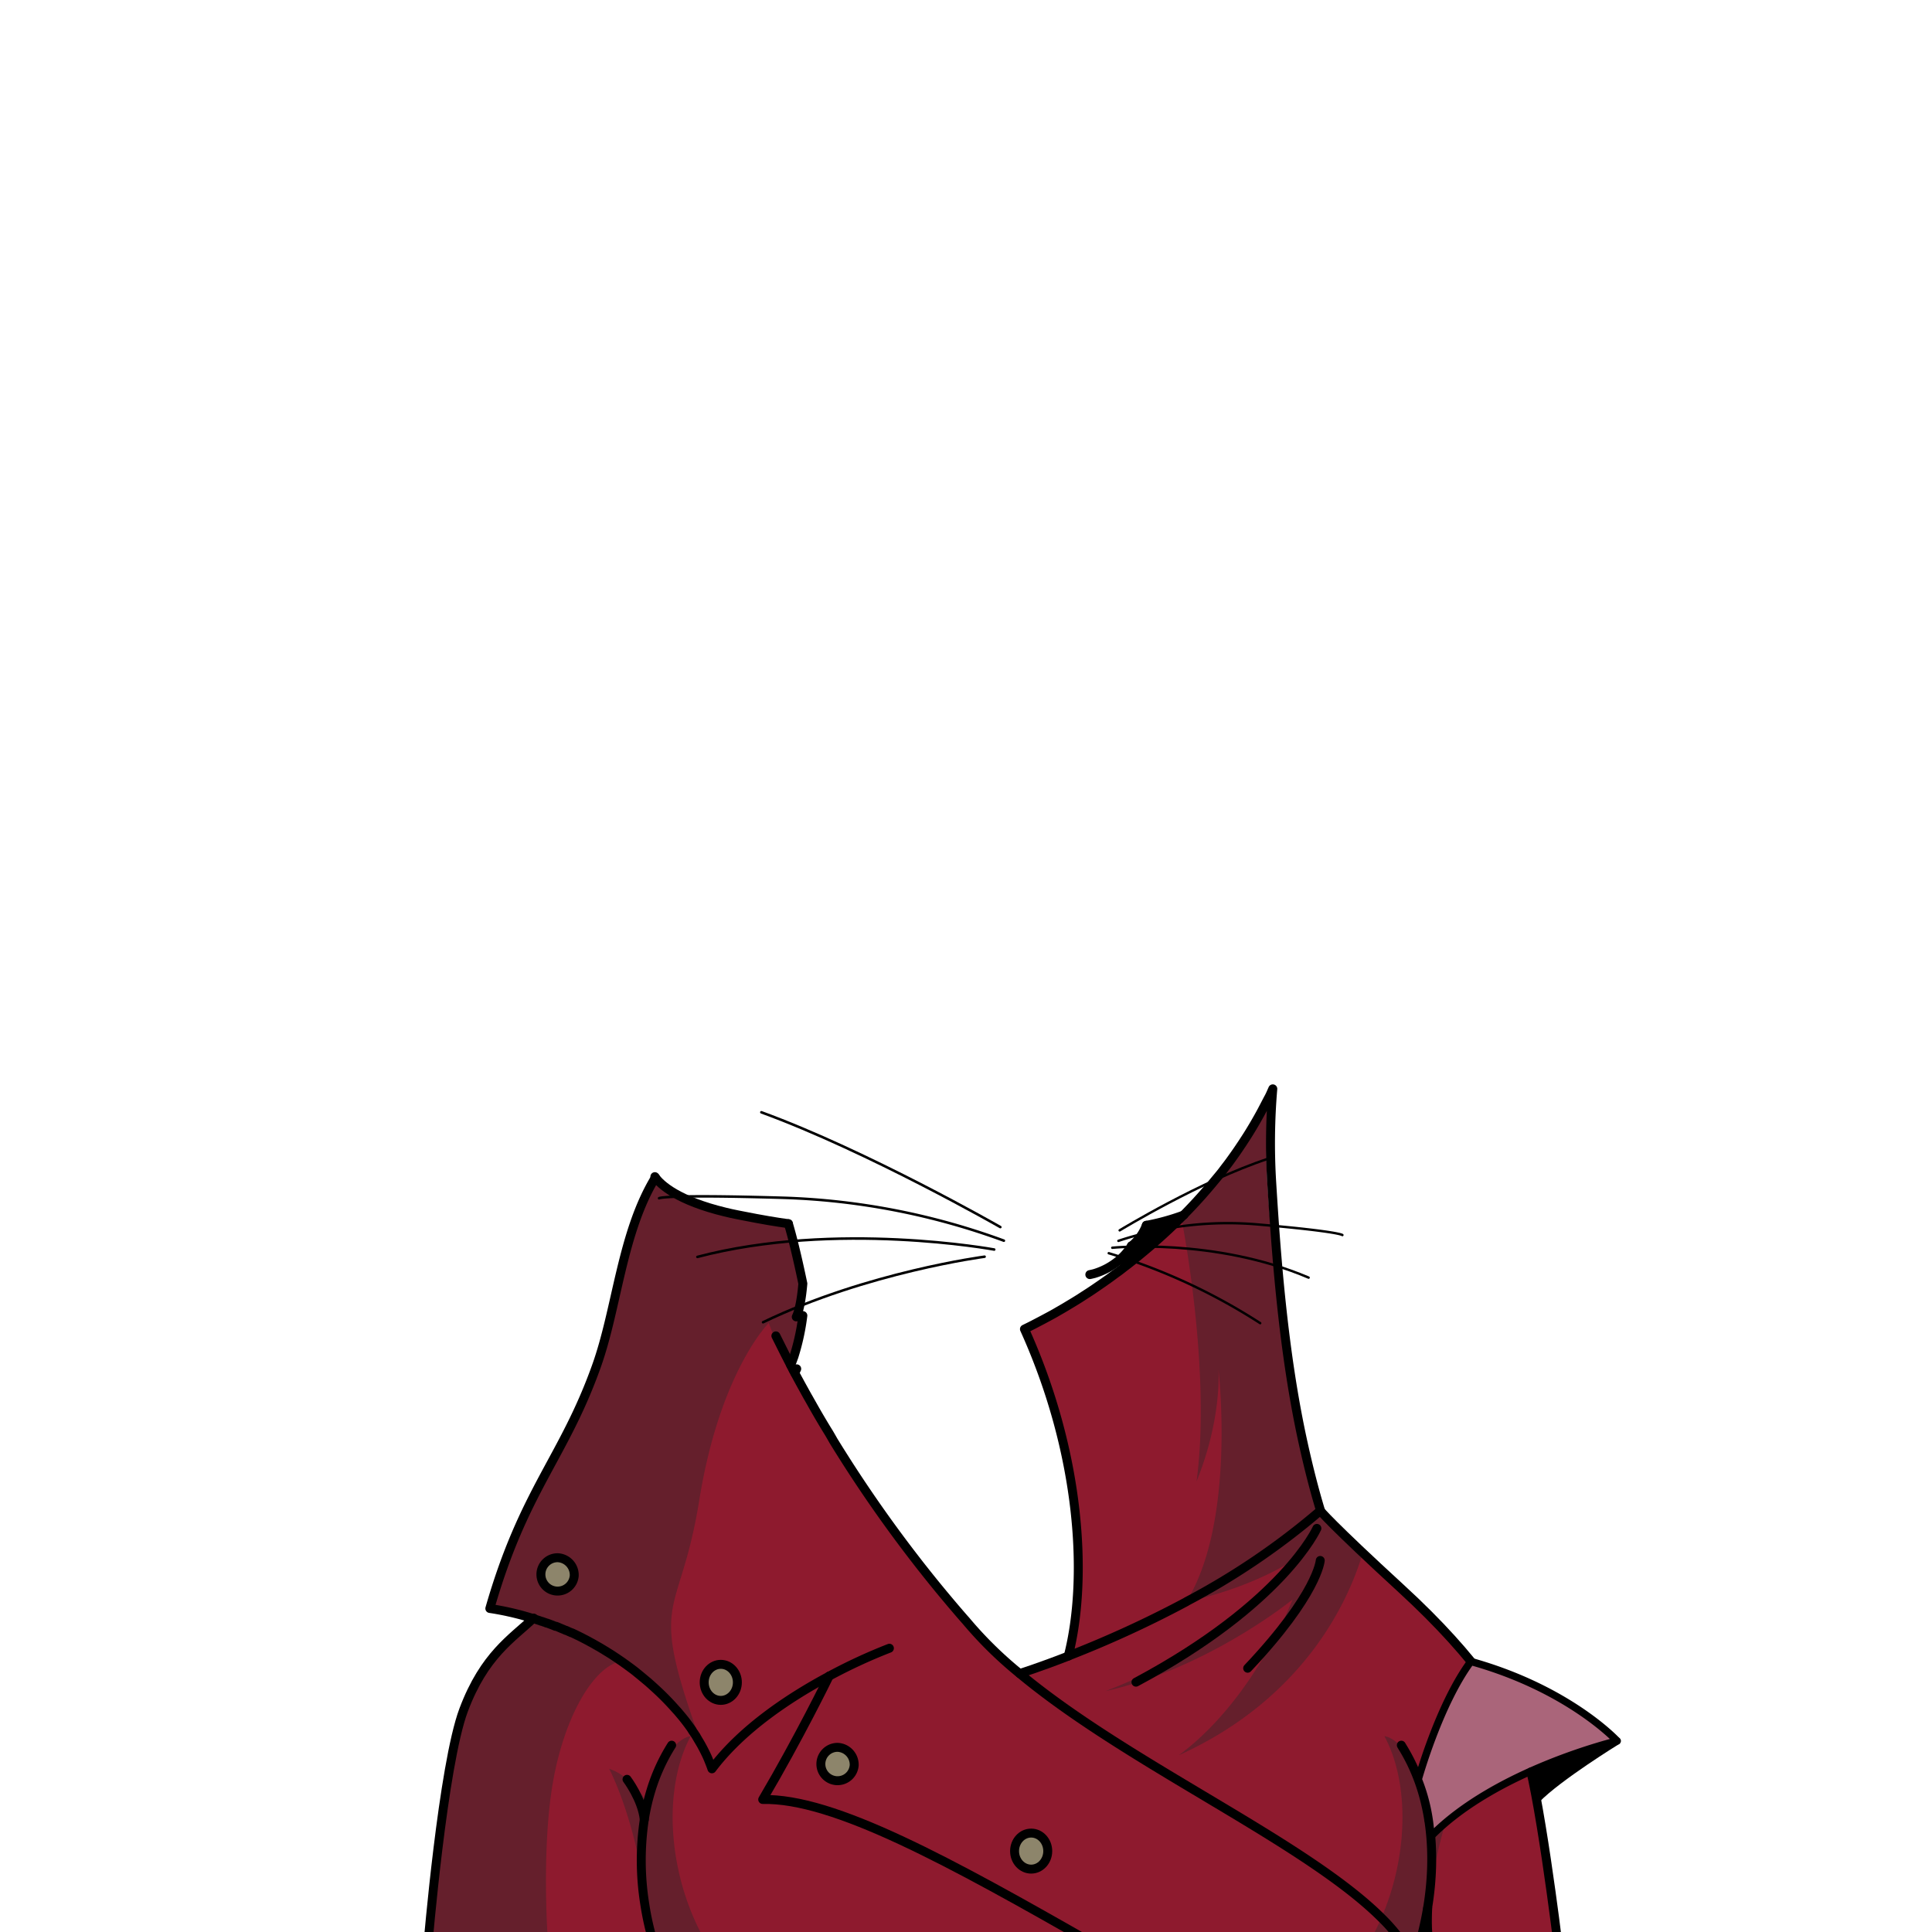 <svg xmlns="http://www.w3.org/2000/svg" viewBox="0 0 432 432">
  <defs>
    <style>.GUNDAN_DESERT_FOX_OUTFIT_DESERT_FOX_OUTFIT_27_cls-1{isolation:isolate;}.GUNDAN_DESERT_FOX_OUTFIT_DESERT_FOX_OUTFIT_27_cls-2{fill:#8e1a2e;}.GUNDAN_DESERT_FOX_OUTFIT_DESERT_FOX_OUTFIT_27_cls-3{fill:#292629;opacity:0.4;mix-blend-mode:multiply;}.GUNDAN_DESERT_FOX_OUTFIT_DESERT_FOX_OUTFIT_27_cls-4{fill:#8d856b;}.GUNDAN_DESERT_FOX_OUTFIT_DESERT_FOX_OUTFIT_27_cls-5,.GUNDAN_DESERT_FOX_OUTFIT_DESERT_FOX_OUTFIT_27_cls-7,.GUNDAN_DESERT_FOX_OUTFIT_DESERT_FOX_OUTFIT_27_cls-8,.GUNDAN_DESERT_FOX_OUTFIT_DESERT_FOX_OUTFIT_27_cls-9{fill:none;stroke:#000;stroke-linecap:round;stroke-linejoin:round;}.GUNDAN_DESERT_FOX_OUTFIT_DESERT_FOX_OUTFIT_27_cls-5{stroke-width:2px;}.GUNDAN_DESERT_FOX_OUTFIT_DESERT_FOX_OUTFIT_27_cls-6{fill:#aa657a;}.GUNDAN_DESERT_FOX_OUTFIT_DESERT_FOX_OUTFIT_27_cls-7{stroke-width:1.65px;}.GUNDAN_DESERT_FOX_OUTFIT_DESERT_FOX_OUTFIT_27_cls-8{stroke-width:0.57px;}.GUNDAN_DESERT_FOX_OUTFIT_DESERT_FOX_OUTFIT_27_cls-9{stroke-width:0.54px;}</style>
  </defs>
  <g class="GUNDAN_DESERT_FOX_OUTFIT_DESERT_FOX_OUTFIT_27_cls-1">
    <g id="outfit">
      <path class="GUNDAN_DESERT_FOX_OUTFIT_DESERT_FOX_OUTFIT_27_cls-2" d="M131,366.75h0l.16.08ZM129.5,366l-.14-.06.32.16Zm1.48.76a2.29,2.29,0,0,0-.27-.14l.31.17Zm5.15,3s0,0,0,0h0Zm.31.19-.09-.05.09.06.14.08Zm.94.6,0,0h0l0,0,0,0Zm93.19,39.4a4,4,0,1,1-3.71,4A3.88,3.88,0,0,1,230.57,409.89Zm-43.26-19.21a4,4,0,1,1-3.72,4A3.89,3.89,0,0,1,187.31,390.68Zm-29.84-14.5a3.72,3.72,0,1,1,3.7,4A3.87,3.87,0,0,1,157.47,376.18Zm-29.84-11.11,0,0h0Zm-2.94-16.8a4,4,0,1,1-3.71,4A3.89,3.89,0,0,1,124.69,348.27ZM340.89,391c-3.13-8-10.12-19.77-27.53-35.75-1.93-1.77-3.65-3.37-5.2-4.8l-.39-.37-3.06-2.87c-2.53-2.39-4.4-4.21-5.78-5.57a.23.23,0,0,0-.07-.07l-.57-.56-.4-.4-1-1-.25-.25-.89-.95-.15-.16-.43-.49c-1.42-4.76-2.71-9.82-3.86-15a407.63,407.63,0,0,1-8-59.45c-.52-8.93.85-16.26,1.19-19.84-.28.63-.57,1.27-.88,1.9s-.62,1.27-.94,1.9-.65,1.25-1,1.88c-.24.45-.49.9-.76,1.35-.46.82-.95,1.65-1.46,2.47-.35.58-.71,1.16-1.09,1.74l0,0c-.3.48-.62,1-.95,1.44-.59.89-1.21,1.77-1.84,2.65l-.72,1c-.3.42-.62.84-.95,1.25l-.29.38q-.58.78-1.23,1.56c-.31.4-.64.8-1,1.2s-.68.84-1,1.25q-3,3.48-6.25,6.77c-1.79,1.8-3.67,3.56-5.6,5.27-.63.56-1.26,1.11-1.91,1.65-.48.41-.95.81-1.44,1.2-1.1.93-2.23,1.83-3.37,2.7-.64.5-1.29,1-1.93,1.46s-1.32,1-2,1.46l-.38.27c-.59.42-1.18.84-1.78,1.24-.94.65-1.9,1.29-2.86,1.91-.5.33-1,.66-1.54,1l-.62.39-.11.07-2,1.21c-.63.39-1.28.76-1.92,1.13-.93.53-1.86,1.05-2.79,1.55s-1.59.85-2.39,1.26-1.61.82-2.42,1.21c12.61,27.89,14.25,55.75,9.8,73.1-6.67,2.6-10.92,3.92-10.92,3.92a88,88,0,0,1-11.86-11.75c-.68-.77-1.33-1.53-2-2.3s-1.3-1.52-1.93-2.28c-1.94-2.3-3.79-4.58-5.59-6.86-.6-.75-1.17-1.49-1.75-2.24a298,298,0,0,1-18.32-26.5q-.54-.87-1-1.74c-1.24-2-2.42-4.05-3.55-6l-1.1-1.95c-.13-.21-.24-.42-.36-.63L179,309.4c-.44-.83-.9-1.64-1.32-2.45,0,0,0,0,0,0a1.74,1.74,0,0,1-.2-.62,4.48,4.48,0,0,1,.19-2,1.93,1.93,0,0,1-.44-.12c.09-.25.19-.53.31-.84a51.17,51.17,0,0,0,2-9.19l-1.47.29s1-1.66,1.47-7.44c-1.4-6.72-2.49-10.92-3.23-13.4h0c-2.61-.35-5.95-.91-10.37-1.79l-.92-.18c-1-.2-2-.41-2.86-.63-10.32-2.49-14.43-6-15.71-7.92-7.54,12.32-8.57,29.3-13.2,42.21-7.35,20.59-16.22,27.63-23.83,54.17.63.1,1.26.2,1.88.32l1.87.37,1.25.28c.73.17,1.44.36,2.16.55l.3.08c.82.23,1.63.47,2.45.73-4.79,4.58-11,8.24-15.65,20.56s-8,52.64-8,52.64h224v-.37h28.69S344,399,340.89,391Z" />
      <polyline points="249.96 282.17 251.25 283.8 263.43 272.94 256.32 274.32" />
      <path class="GUNDAN_DESERT_FOX_OUTFIT_DESERT_FOX_OUTFIT_27_cls-3" d="M124.69,356.34a4,4,0,1,1,3.71-4A3.88,3.88,0,0,1,124.69,356.34ZM179.52,287c-1.4-6.72-2.49-10.92-3.23-13.4h0c-2.61-.35-5.95-.91-10.37-1.79l-.92-.18c-1-.2-2-.41-2.86-.63-10.32-2.49-14.43-6-15.71-7.92-7.54,12.32-8.57,29.3-13.2,42.21-7.35,20.59-16.22,27.63-23.83,54.17.63.1,1.26.2,1.88.32l1.87.37,1.25.28c.73.17,1.44.36,2.16.55l.3.08c.82.23,1.63.47,2.45.73l1.12.37.2.07.34.12.06,0a3.39,3.39,0,0,1,.41.15l.21.07.38.14,0,0a.16.16,0,0,1,.09,0c.18.06.36.12.54.2l.3.11a9.4,9.4,0,0,1,1,.39l.06,0,.06,0,.11,0,.4.16c.58.24,1.16.48,1.73.74l.09,0,.18.08c.23.09.47.2.7.31l0,0,.21.1h.08a2.87,2.87,0,0,1,.4.18l.3.14c.17.08.34.16.5.25a0,0,0,0,1,0,0l.12.06.24.11.12,0,.11.06.19.1.42.21.6.31.28.14.06,0,.14.08.24.13h0l0,0,.21.12.25.14a.2.2,0,0,1,.09.05l.06,0c.31.15.62.33.91.5l.22.13a2.28,2.28,0,0,1,.3.17c.37.2.72.41,1.08.63l.39.23.1.07.11.07,0,0,.14.08.09.05.06,0v0l.41.25,0,0,.15.09,0,0,.18.11.09.05.14.09.1.07a.1.1,0,0,1,.07,0c.14.08.27.18.41.27a.05.05,0,0,1,0,0l.12.07,0,0,0,0,.07.05h0a1.2,1.2,0,0,1,.21.13h0l.34.22a2.48,2.48,0,0,1,.26.19,1.5,1.5,0,0,1,.23.15.91.91,0,0,1,.16.11c.27.18.54.36.8.56l.47.33.79.58c.45.33.89.66,1.32,1l.16.13.23.18.24.18.14.12.61.49.36.3.79.66c.24.19.46.39.68.59l.21.18,1,.91a58.51,58.51,0,0,1,4.43,4.5c.09.09.17.19.25.28.34.38.66.76,1,1.15s.51.61.75.92a1,1,0,0,1,.13.16c.58.74,1.14,1.5,1.65,2.25l.05.06,0,.06a.94.94,0,0,1,.12.18c.21.31.42.62.62.93l0,.06a1.45,1.45,0,0,1,.12.19l.59,1q.36.6.69,1.2c.43.79.83,1.59,1.19,2.38.15.33.29.65.42,1-14-37.79-6.32-29.16-1.72-57.64,4.64-28.9,15.56-39.73,15.56-39.73a25.55,25.55,0,0,0,3.12,6.22h0a4.52,4.52,0,0,0,1.7,1.47c.09-.25.19-.53.31-.84a51.17,51.17,0,0,0,2-9.19l-1.47.29S179,292.81,179.52,287Z" />
      <path class="GUNDAN_DESERT_FOX_OUTFIT_DESERT_FOX_OUTFIT_27_cls-3" d="M304.71,347.25c-2.75,9.39-12.19,32.14-41.13,45.23C273.7,385,280.83,374,284.92,366.34h0a86.17,86.17,0,0,0,4.11-8.69c-.58.47-19.15,15.42-41.83,20.49,29.4-11.38,41.46-28.66,41.83-29.2-.4.27-8.92,6-23.77,9.23h0c10.84-17.39,7.44-49.83,7.19-52,.08,1.19.53,11.72-4.9,25.07,3.39-25-3.41-59-3.41-59,2.19-2.2,4.28-4.45,6.24-6.77.36-.41.71-.83,1.05-1.25l1-1.2c.43-.52.83-1,1.23-1.56l.29-.38c.33-.41.64-.83.95-1.25l.72-1c.63-.88,1.25-1.76,1.83-2.65.34-.48.66-1,.95-1.44l0,0c.38-.58.75-1.16,1.1-1.74.5-.82,1-1.65,1.46-2.47.26-.45.51-.9.76-1.35.35-.63.67-1.25,1-1.88s.65-1.26,1-1.9.59-1.27.88-1.9c-.35,3.58-1.72,10.91-1.19,19.84a404.9,404.9,0,0,0,8,59.45c1.15,5.22,2.43,10.28,3.86,15l.43.49.15.16,0,0,.34.38.51.53.25.25.55.57.41.41.4.4.56.56.07.07C300.3,343,302.18,344.86,304.71,347.25Z" />
      <path class="GUNDAN_DESERT_FOX_OUTFIT_DESERT_FOX_OUTFIT_27_cls-3" d="M138,371.67c-6.33,2.21-12.74,14.4-14.81,29.75-1.88,13.83-.85,30.44-.62,33.59H95.67s3.37-40.31,8-52.64,10.86-16,15.65-20.56a74.41,74.41,0,0,1,18.19,8.76C137.67,371,137.83,371.32,138,371.67Z" />
      <path class="GUNDAN_DESERT_FOX_OUTFIT_DESERT_FOX_OUTFIT_27_cls-3" d="M158.27,435H145.58a53.44,53.44,0,0,1-2.12-16.2s-2.16-13-7.24-23.3c5.5,1.94,8.57,7.54,8.5,8s3.4-14.15,9.72-15.3C147.87,400.47,149.45,420.29,158.27,435Z" />
      <path class="GUNDAN_DESERT_FOX_OUTFIT_DESERT_FOX_OUTFIT_27_cls-3" d="M305.73,435h12.7a53.62,53.62,0,0,0,2.11-16.2s2.16-13,7.24-23.3c-5.49,1.94-8.57,7.54-8.5,8s-3.4-14.15-9.72-15.3C316.13,400.47,314.55,420.29,305.73,435Z" />
      <ellipse class="GUNDAN_DESERT_FOX_OUTFIT_DESERT_FOX_OUTFIT_27_cls-4" cx="230.57" cy="413.91" rx="3.71" ry="4.03" />
      <path class="GUNDAN_DESERT_FOX_OUTFIT_DESERT_FOX_OUTFIT_27_cls-4" d="M187.31,390.68a4,4,0,1,1-3.72,4A3.88,3.88,0,0,1,187.31,390.68Z" />
      <ellipse class="GUNDAN_DESERT_FOX_OUTFIT_DESERT_FOX_OUTFIT_27_cls-4" cx="161.17" cy="376.18" rx="3.71" ry="4.03" />
      <path class="GUNDAN_DESERT_FOX_OUTFIT_DESERT_FOX_OUTFIT_27_cls-4" d="M124.69,348.27a4,4,0,1,1-3.72,4A3.89,3.89,0,0,1,124.69,348.27Z" />
      <path class="GUNDAN_DESERT_FOX_OUTFIT_DESERT_FOX_OUTFIT_27_cls-5" d="M150.18,390.23a41.6,41.6,0,0,0-4.65,10.21,47.83,47.83,0,0,0-1.47,6.45,61.86,61.86,0,0,0,.12,18.94v0a62.24,62.24,0,0,0,2,8.79c.08.24.13.37.13.37H319.66v-.37" />
      <path class="GUNDAN_DESERT_FOX_OUTFIT_DESERT_FOX_OUTFIT_27_cls-5" d="M140.2,397.86s3.38,4.46,3.86,9" />
      <path class="GUNDAN_DESERT_FOX_OUTFIT_DESERT_FOX_OUTFIT_27_cls-5" d="M317.38,434.64c.19-.61.59-1.95,1-3.83,1.46-6.29,3.34-18.69-.57-30.95h0a41.46,41.46,0,0,0-4.33-9.39l-.14-.24" />
      <path class="GUNDAN_DESERT_FOX_OUTFIT_DESERT_FOX_OUTFIT_27_cls-5" d="M319.48,406.89a13.66,13.66,0,0,1,.41-2.08,23.31,23.31,0,0,1,3.45-6.95" />
      <path class="GUNDAN_DESERT_FOX_OUTFIT_DESERT_FOX_OUTFIT_27_cls-5" d="M319.24,426.62s-.34,5.92.42,8h28.69S344,399,340.88,391s-10.11-19.77-27.52-35.75c-15.81-14.51-18.15-17.47-18.15-17.47" />
      <path class="GUNDAN_DESERT_FOX_OUTFIT_DESERT_FOX_OUTFIT_27_cls-5" d="M173.49,298.71l2,4h0l1.3,2.53c.29.59.5,1,.54,1.07s.21.38.31.57c0,0,0,0,0,0,.42.81.88,1.62,1.32,2.45l1.41,2.55c.12.21.23.42.36.63l1.1,1.95c1.13,2,2.31,4,3.55,6q.51.87,1,1.74a298,298,0,0,0,18.32,26.5c.58.75,1.15,1.49,1.75,2.24,1.8,2.28,3.65,4.56,5.59,6.86.63.76,1.28,1.52,1.93,2.28s1.31,1.53,2,2.3A88,88,0,0,0,228,374.21c9,7.5,20,14.55,31.13,21.31C278.3,407.16,298,418,308.89,428.83a39.87,39.87,0,0,1,5.17,6.18" />
      <path class="GUNDAN_DESERT_FOX_OUTFIT_DESERT_FOX_OUTFIT_27_cls-5" d="M228,374.21s4.25-1.32,10.92-3.92" />
      <path class="GUNDAN_DESERT_FOX_OUTFIT_DESERT_FOX_OUTFIT_27_cls-5" d="M265.26,358.16a240.9,240.9,0,0,1-26.39,12.13c4.44-17.35,2.81-45.21-9.8-73.1.8-.39,1.61-.79,2.41-1.21s1.6-.83,2.39-1.26c.94-.5,1.87-1,2.79-1.55.65-.37,1.29-.74,1.93-1.13s1.41-.84,2.11-1.28l.63-.39,1.54-1c1-.62,1.91-1.26,2.86-1.91.59-.4,1.19-.82,1.77-1.24l.39-.27c.67-.48,1.34-1,2-1.46s1.29-1,1.92-1.46q1.71-1.31,3.38-2.7l1.44-1.2c.64-.54,1.28-1.09,1.9-1.65q2.91-2.56,5.61-5.27c2.19-2.2,4.28-4.45,6.24-6.77.36-.41.71-.83,1.05-1.25l1-1.2c.43-.52.83-1,1.23-1.56l.29-.38c.32-.41.64-.83.95-1.25l.72-1c.63-.88,1.25-1.76,1.83-2.65.34-.48.66-1,.95-1.44l0,0c.38-.58.75-1.16,1.1-1.74.5-.82,1-1.65,1.46-2.47.26-.45.51-.9.76-1.35.35-.63.67-1.25,1-1.88s.65-1.26,1-1.9.59-1.27.88-1.9a144.17,144.17,0,0,0-.26,20.62c1,16.3,2.57,38.31,7.07,58.67,1.15,5.22,2.43,10.28,3.86,15a161.55,161.55,0,0,1-29.94,20.34h0" />
      <path class="GUNDAN_DESERT_FOX_OUTFIT_DESERT_FOX_OUTFIT_27_cls-5" d="M185.39,374.8c-8.6,4.6-19.37,11.64-26.2,20.71-.16-.47-.34-.95-.53-1.42a1,1,0,0,0-.09-.21c-.12-.33-.26-.65-.41-1-.36-.79-.76-1.59-1.19-2.38q-.32-.6-.69-1.2l-.59-1c0-.08-.1-.16-.15-.25q-.3-.47-.63-.93a.94.94,0,0,0-.12-.18h0a.09.09,0,0,0,0-.06l-.05-.06c-.51-.75-1.07-1.51-1.65-2.25a1,1,0,0,0-.13-.16c-.24-.31-.49-.62-.75-.92s-.63-.77-1-1.15c-.08-.09-.16-.19-.25-.28a58.51,58.51,0,0,0-4.43-4.5l-1-.91-.21-.18c-.22-.2-.44-.4-.68-.59l-.79-.66-.36-.3c-.4-.33-.81-.66-1.22-1l-.16-.13c-.43-.34-.87-.67-1.32-1l-.79-.58-.47-.33c-.26-.2-.53-.38-.8-.56a.91.91,0,0,0-.16-.11,1.5,1.5,0,0,0-.23-.15,2.48,2.48,0,0,0-.26-.19l-.34-.23-.22-.14h0a.91.91,0,0,0-.16-.11c-.39-.26-.77-.51-1.17-.75-.2-.13-.39-.25-.59-.36a.46.46,0,0,0-.16-.11.81.81,0,0,0-.18-.1c-.2-.13-.4-.26-.6-.37-.36-.22-.71-.43-1.08-.63a2.28,2.28,0,0,0-.3-.17l-.22-.13c-.43-.25-.87-.49-1.31-.72-.18-.11-.35-.2-.53-.29l-.14-.08h0l0,0-.28-.14c-.4-.21-.8-.42-1.21-.62l-.11-.06-.48-.22a0,0,0,0,0,0,0c-.16-.09-.33-.17-.5-.25l-.3-.14a2.87,2.87,0,0,0-.4-.18.12.12,0,0,0-.08,0,2.68,2.68,0,0,0-.42-.19l-.72-.33-.09,0c-.35-.16-.7-.31-1.06-.45l-.67-.29-.4-.16-.11,0-.06,0c-.35-.15-.7-.29-1.06-.42s-.56-.22-.84-.31a.16.16,0,0,0-.09,0,4.75,4.75,0,0,0-.63-.23,3.39,3.39,0,0,0-.41-.15l-.06,0-.34-.12-.2-.07-1.12-.37c-.82-.26-1.63-.5-2.45-.73s-1.63-.43-2.46-.63l-1.25-.28c-1.24-.26-2.49-.49-3.75-.68h0c7.61-26.54,16.48-33.58,23.83-54.17,4.63-12.91,5.66-29.89,13.2-42.21" />
      <path class="GUNDAN_DESERT_FOX_OUTFIT_DESERT_FOX_OUTFIT_27_cls-5" d="M198.87,368.55a119.56,119.56,0,0,0-13.48,6.24" />
      <path class="GUNDAN_DESERT_FOX_OUTFIT_DESERT_FOX_OUTFIT_27_cls-5" d="M185.39,374.79h0c-.2.42-6.74,13.82-14.85,27.58,15.85-.36,41.68,13.78,74.63,32.64" />
      <path class="GUNDAN_DESERT_FOX_OUTFIT_DESERT_FOX_OUTFIT_27_cls-5" d="M146.29,435H95.67s3.37-40.31,8-52.64,10.86-16,15.65-20.56" />
      <path class="GUNDAN_DESERT_FOX_OUTFIT_DESERT_FOX_OUTFIT_27_cls-5" d="M294.46,341.75S287,358.53,254,376.14" />
      <path class="GUNDAN_DESERT_FOX_OUTFIT_DESERT_FOX_OUTFIT_27_cls-5" d="M295.21,348.92s-.5,7.45-16.23,24.1" />
      <path class="GUNDAN_DESERT_FOX_OUTFIT_DESERT_FOX_OUTFIT_27_cls-5" d="M128.4,352.31a3.73,3.73,0,1,1-3.71-4A3.87,3.87,0,0,1,128.4,352.31Z" />
      <ellipse class="GUNDAN_DESERT_FOX_OUTFIT_DESERT_FOX_OUTFIT_27_cls-5" cx="161.17" cy="376.18" rx="3.71" ry="4.03" />
      <path class="GUNDAN_DESERT_FOX_OUTFIT_DESERT_FOX_OUTFIT_27_cls-5" d="M191,394.71a3.73,3.73,0,1,1-3.71-4A3.88,3.88,0,0,1,191,394.71Z" />
      <ellipse class="GUNDAN_DESERT_FOX_OUTFIT_DESERT_FOX_OUTFIT_27_cls-5" cx="230.57" cy="413.91" rx="3.71" ry="4.03" />
      <path class="GUNDAN_DESERT_FOX_OUTFIT_DESERT_FOX_OUTFIT_27_cls-5" d="M176.29,273.62c-2.61-.35-5.95-.91-10.37-1.79l-.92-.18c-1-.2-2-.41-2.86-.63-10.32-2.49-14.43-6-15.71-7.92" />
      <path class="GUNDAN_DESERT_FOX_OUTFIT_DESERT_FOX_OUTFIT_27_cls-5" d="M256.32,274l.52-.11a51.49,51.49,0,0,0,7.88-2.22" />
      <path class="GUNDAN_DESERT_FOX_OUTFIT_DESERT_FOX_OUTFIT_27_cls-5" d="M243.69,285c.32-.06.64-.14,1-.23a15.34,15.34,0,0,0,5.68-3.12,13.19,13.19,0,0,0,2.63-3.07" />
      <path class="GUNDAN_DESERT_FOX_OUTFIT_DESERT_FOX_OUTFIT_27_cls-5" d="M253,278.56a3.14,3.14,0,0,0,.33-.22,11,11,0,0,0,3-4.37" />
      <path class="GUNDAN_DESERT_FOX_OUTFIT_DESERT_FOX_OUTFIT_27_cls-5" d="M177.72,307c.28-.59.43-.93.43-.93l-.65.27-.11,0" />
      <path class="GUNDAN_DESERT_FOX_OUTFIT_DESERT_FOX_OUTFIT_27_cls-5" d="M176.29,273.62h0c.74,2.48,1.83,6.68,3.23,13.4-.49,5.78-1.47,7.44-1.47,7.44l1.47-.29a51.17,51.17,0,0,1-2,9.19c-.12.31-.22.59-.31.84l-.4,1.06" />
      <path d="M340.71,393.11s2.73,5.87,2.75,9.57c4.48-3.67,16.18-12.89,16.18-12.89l-5.49-1.17" />
      <path class="GUNDAN_DESERT_FOX_OUTFIT_DESERT_FOX_OUTFIT_27_cls-6" d="M317.13,397.86s4.64-16.75,11.76-26.35c22,6.12,32.7,17.77,32.7,17.77s-27.06,6.43-41.65,21.36A40.13,40.13,0,0,0,317.13,397.86Z" />
      <path class="GUNDAN_DESERT_FOX_OUTFIT_DESERT_FOX_OUTFIT_27_cls-7" d="M317.13,397.86s4.64-16.75,11.76-26.35c22,6.12,32.7,17.77,32.7,17.77s-27.06,6.43-41.65,21.36A40.13,40.13,0,0,0,317.13,397.86Z" />
      <path class="GUNDAN_DESERT_FOX_OUTFIT_DESERT_FOX_OUTFIT_27_cls-7" d="M361.59,389.28s-13.19,8.11-18,13.09c-.83-4.23-1.29-6.33-1.29-6.33" />
      <path class="GUNDAN_DESERT_FOX_OUTFIT_DESERT_FOX_OUTFIT_27_cls-8" d="M224.47,277.42a157.24,157.24,0,0,0-48.95-9.58c-27.27-.8-28.15.09-28.15.09" />
      <path class="GUNDAN_DESERT_FOX_OUTFIT_DESERT_FOX_OUTFIT_27_cls-8" d="M222.31,279.4s-35.38-6.52-66.37,1.65" />
      <path class="GUNDAN_DESERT_FOX_OUTFIT_DESERT_FOX_OUTFIT_27_cls-8" d="M220.16,281s-26.19,3.42-49.54,14.66" />
      <path class="GUNDAN_DESERT_FOX_OUTFIT_DESERT_FOX_OUTFIT_27_cls-8" d="M223.68,274.38s-29.69-17-53.44-25.67" />
      <path class="GUNDAN_DESERT_FOX_OUTFIT_DESERT_FOX_OUTFIT_27_cls-9" d="M250.08,277.46a77.61,77.61,0,0,1,31.51-3.64c17.91,1.56,18.57,2.34,18.57,2.34" />
      <path class="GUNDAN_DESERT_FOX_OUTFIT_DESERT_FOX_OUTFIT_27_cls-9" d="M248.71,279s22.8-2.31,43.9,6.68" />
      <path class="GUNDAN_DESERT_FOX_OUTFIT_DESERT_FOX_OUTFIT_27_cls-9" d="M247.92,280.22a133.08,133.08,0,0,1,33.86,15.64" />
      <path class="GUNDAN_DESERT_FOX_OUTFIT_DESERT_FOX_OUTFIT_27_cls-9" d="M250.36,275.11s18.2-11.08,33.16-16" />
    </g>
  </g>
</svg>